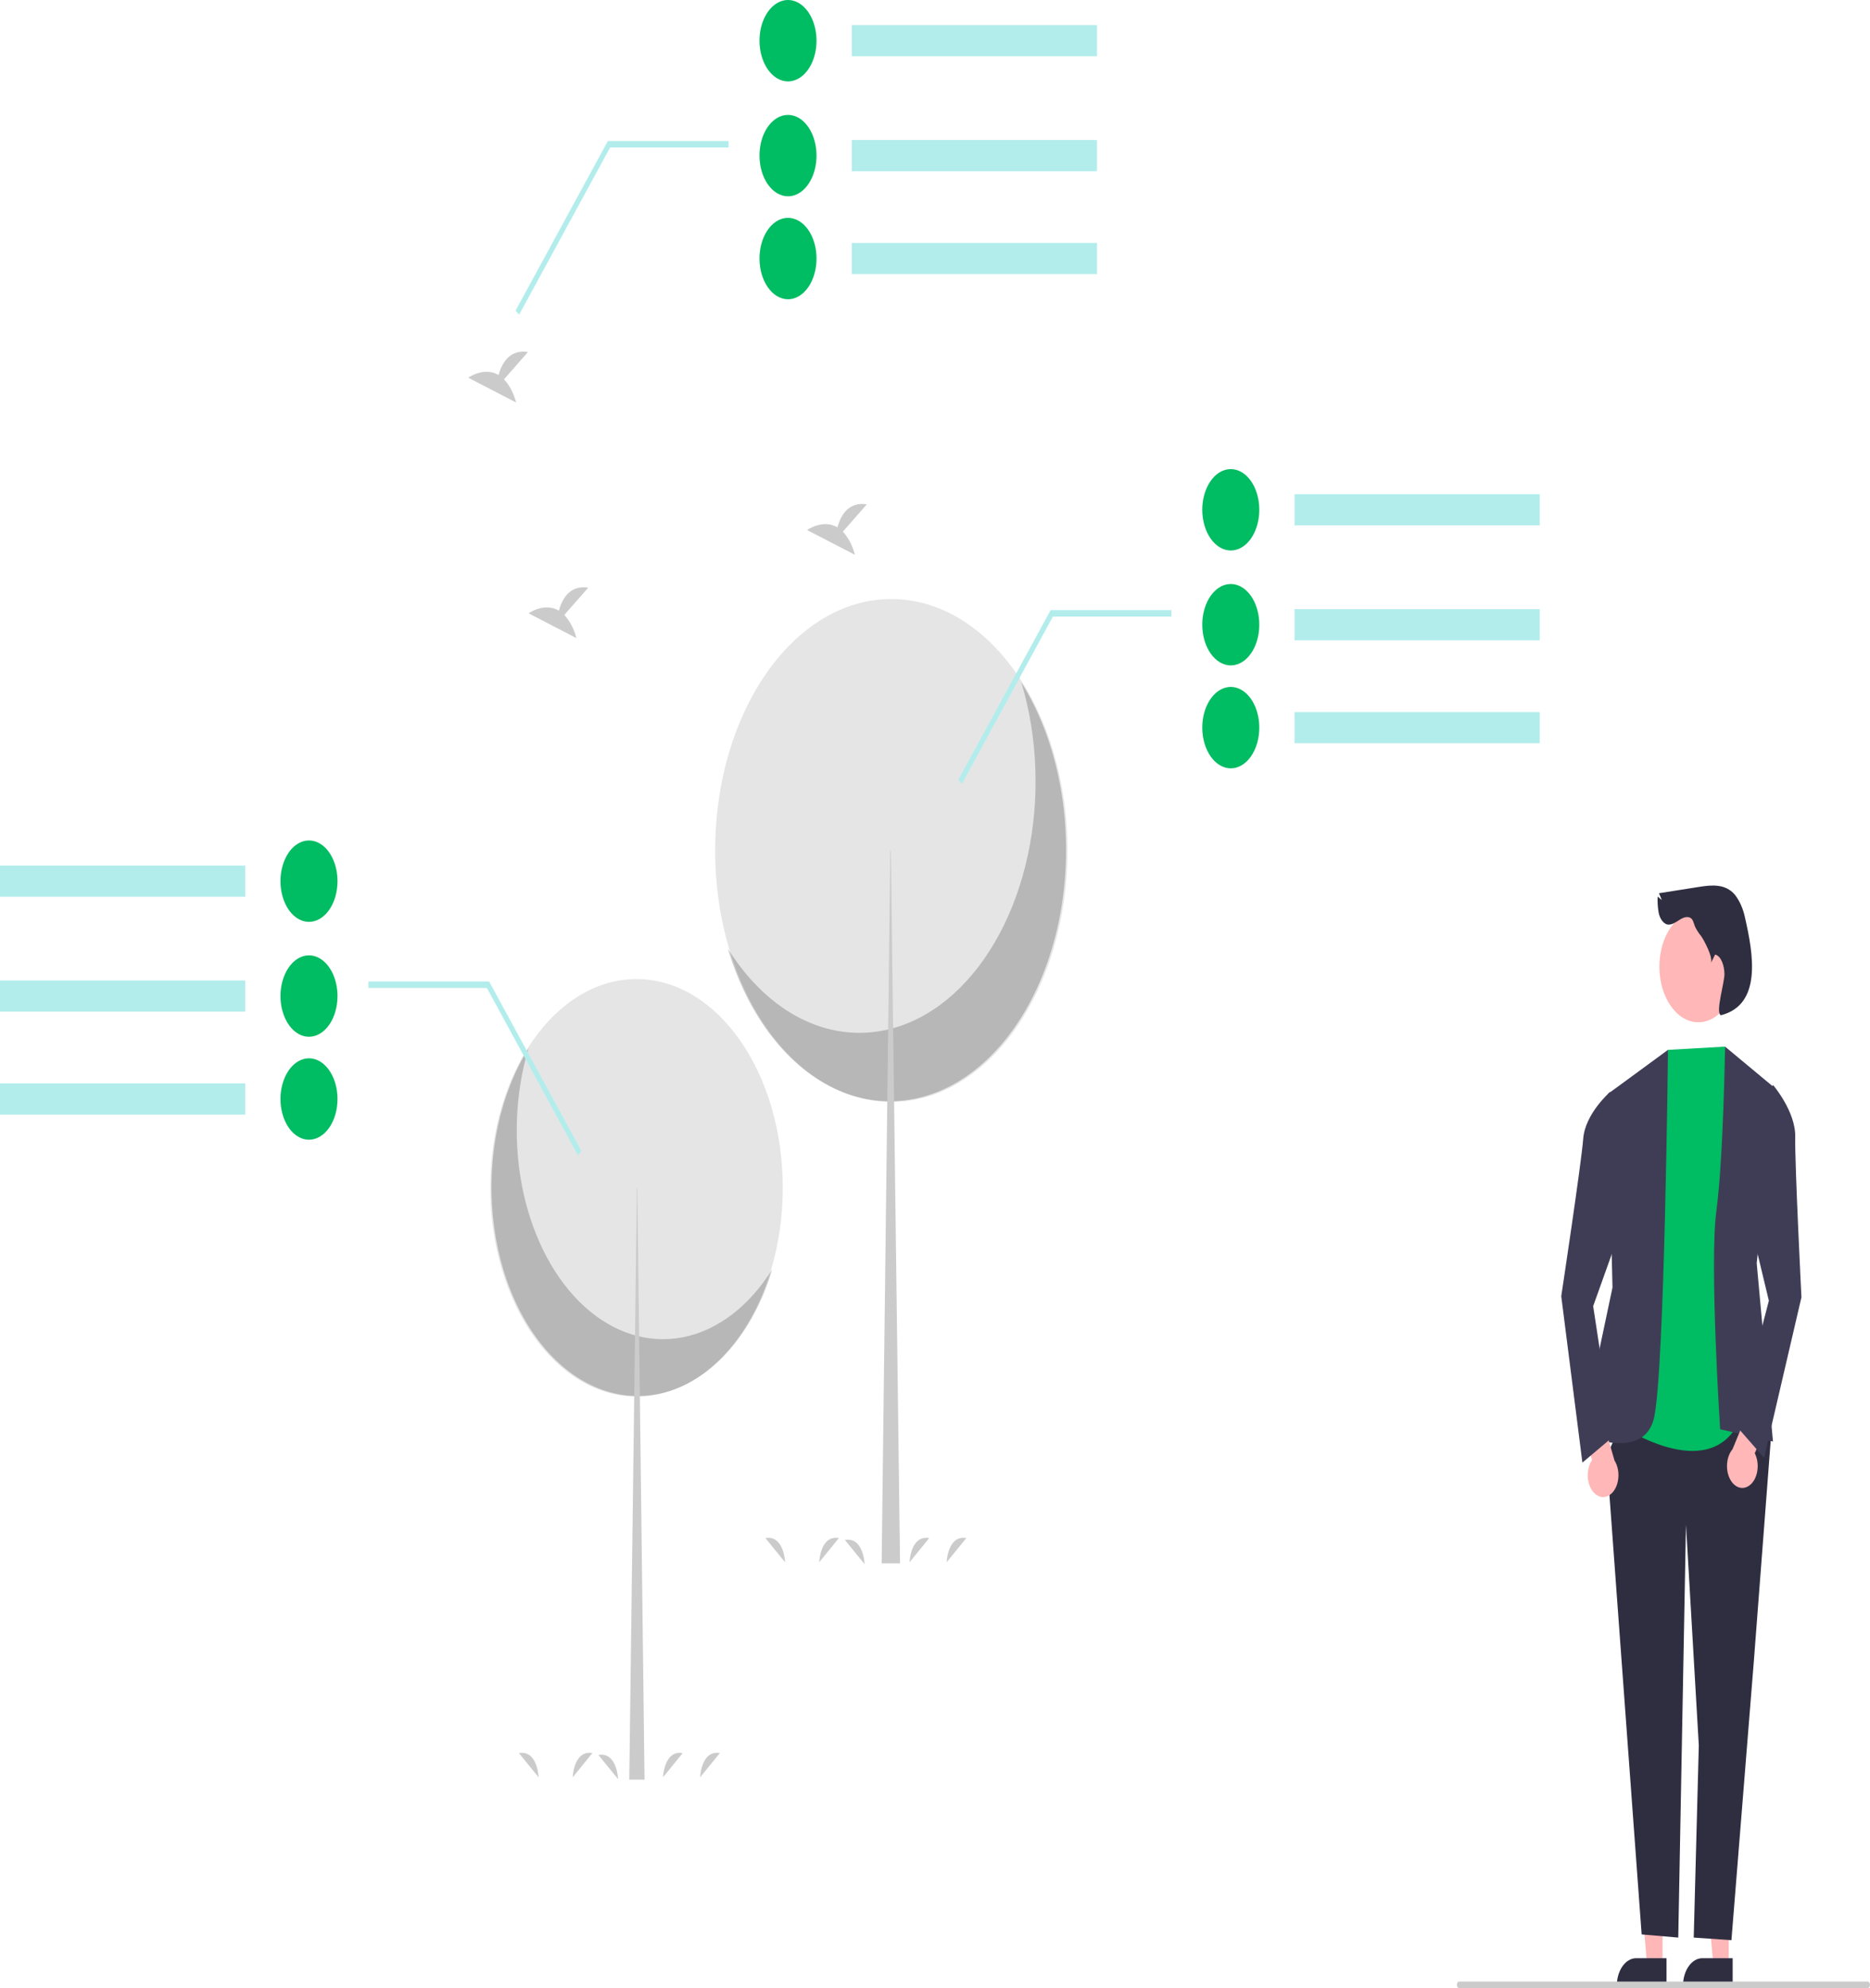 <svg width="557" height="592" viewBox="0 0 557 592" fill="none" xmlns="http://www.w3.org/2000/svg">
<g clip-path="url(#clip0_9_278)">
<path d="M189.591 415.863C213.651 415.863 233.155 388.033 233.155 353.702C233.155 319.372 213.651 291.542 189.591 291.542C165.532 291.542 146.027 319.372 146.027 353.702C146.027 388.033 165.532 415.863 189.591 415.863Z" fill="#E5E5E5"/>
<path opacity="0.2" d="M157.425 312.184C153.362 325.747 152.81 340.93 155.87 355.019C158.929 369.109 165.4 381.187 174.126 389.096C182.852 397.004 193.265 400.228 203.503 398.19C213.742 396.153 223.139 388.987 230.015 377.973C227.533 386.26 223.818 393.677 219.127 399.711C214.436 405.745 208.882 410.252 202.849 412.92C196.817 415.587 190.45 416.351 184.19 415.159C177.93 413.967 171.926 410.847 166.595 406.015C161.264 401.183 156.733 394.755 153.315 387.177C149.898 379.598 147.676 371.05 146.804 362.125C145.932 353.2 146.43 344.11 148.264 335.487C150.098 326.864 153.224 318.912 157.425 312.184Z" fill="black"/>
<path d="M189.711 353.702H189.831L191.985 529.938H187.437L189.711 353.702Z" fill="#CBCBCB"/>
<path d="M265.491 328.125C294.471 328.125 317.963 294.604 317.963 253.253C317.963 211.903 294.471 178.381 265.491 178.381C236.512 178.381 213.019 211.903 213.019 253.253C213.019 294.604 236.512 328.125 265.491 328.125Z" fill="#E5E5E5"/>
<path opacity="0.2" d="M304.235 203.245C309.129 219.581 309.793 237.869 306.108 254.84C302.423 271.81 294.629 286.358 284.118 295.884C273.608 305.41 261.066 309.292 248.734 306.838C236.402 304.384 225.084 295.753 216.801 282.487C219.791 292.468 224.266 301.402 229.916 308.67C235.566 315.938 242.255 321.367 249.522 324.58C256.788 327.793 264.457 328.713 271.997 327.277C279.537 325.841 286.768 322.083 293.19 316.263C299.611 310.443 305.069 302.701 309.185 293.573C313.301 284.445 315.977 274.149 317.028 263.398C318.078 252.648 317.478 241.7 315.269 231.313C313.06 220.926 309.295 211.349 304.235 203.245Z" fill="black"/>
<path d="M265.347 253.253H265.203L262.608 465.527H268.086L265.347 253.253Z" fill="#CBCBCB"/>
<path d="M168.083 183.121L175.208 174.99C169.673 174.119 167.399 178.426 166.468 181.835C162.144 179.273 157.437 182.63 157.437 182.63L171.692 190.014C170.973 187.274 169.721 184.882 168.083 183.121Z" fill="#CBCBCB"/>
<path d="M150.124 112.96L157.249 104.829C151.714 103.958 149.44 108.265 148.509 111.674C144.185 109.112 139.478 112.47 139.478 112.47L153.733 119.854C153.014 117.113 151.762 114.722 150.124 112.96Z" fill="#CBCBCB"/>
<path d="M251.05 158.321L258.174 150.191C252.64 149.319 250.366 153.627 249.435 157.036C245.111 154.474 240.404 157.831 240.404 157.831L254.659 165.215C253.94 162.475 252.688 160.083 251.05 158.321Z" fill="#CBCBCB"/>
<path d="M244.01 465.202C244.01 465.202 244.283 457.052 249.871 457.999L244.01 465.202Z" fill="#CBCBCB"/>
<path d="M281.972 465.202C281.972 465.202 282.245 457.052 287.833 457.999L281.972 465.202Z" fill="#CBCBCB"/>
<path d="M270.919 465.202C270.919 465.202 271.191 457.052 276.78 457.999L270.919 465.202Z" fill="#CBCBCB"/>
<path d="M233.841 465.202C233.841 465.202 233.569 457.052 227.98 457.999L233.841 465.202Z" fill="#CBCBCB"/>
<path d="M257.527 465.766C257.527 465.766 257.254 457.615 251.666 458.562L257.527 465.766Z" fill="#CBCBCB"/>
<path d="M170.589 529.225C170.589 529.225 170.861 521.074 176.45 522.022L170.589 529.225Z" fill="#CBCBCB"/>
<path d="M208.551 529.225C208.551 529.225 208.823 521.074 214.412 522.022L208.551 529.225Z" fill="#CBCBCB"/>
<path d="M197.497 529.225C197.497 529.225 197.77 521.074 203.358 522.022L197.497 529.225Z" fill="#CBCBCB"/>
<path d="M160.42 529.225C160.42 529.225 160.147 521.074 154.559 522.022L160.42 529.225Z" fill="#CBCBCB"/>
<path d="M184.106 529.788C184.106 529.788 183.833 521.638 178.245 522.585L184.106 529.788Z" fill="#CBCBCB"/>
<path d="M458.636 147.16H385.585V156.449H458.636V147.16Z" fill="#B2EDEC"/>
<path d="M458.636 181.377H385.585V190.666H458.636V181.377Z" fill="#B2EDEC"/>
<path d="M458.636 212.03H385.585V221.318H458.636V212.03Z" fill="#B2EDEC"/>
<path d="M358.108 151.804C358.108 149.408 358.606 147.065 359.539 145.072C360.472 143.079 361.799 141.526 363.351 140.608C364.903 139.691 366.61 139.451 368.258 139.919C369.905 140.386 371.419 141.54 372.606 143.235C373.794 144.93 374.603 147.089 374.931 149.44C375.258 151.791 375.09 154.228 374.447 156.442C373.804 158.656 372.716 160.549 371.319 161.881C369.923 163.212 368.281 163.923 366.601 163.923C364.349 163.919 362.19 162.641 360.598 160.37C359.006 158.098 358.11 155.017 358.108 151.804Z" fill="#00BC62"/>
<path d="M358.108 186.021C358.108 183.625 358.606 181.282 359.539 179.289C360.472 177.296 361.799 175.743 363.351 174.825C364.903 173.908 366.61 173.668 368.258 174.136C369.905 174.603 371.419 175.757 372.606 177.452C373.794 179.147 374.603 181.306 374.931 183.657C375.258 186.008 375.09 188.445 374.447 190.659C373.804 192.873 372.716 194.766 371.319 196.098C369.923 197.429 368.281 198.14 366.601 198.14C364.349 198.136 362.19 196.858 360.598 194.587C359.006 192.315 358.11 189.234 358.108 186.021Z" fill="#00BC62"/>
<path d="M358.108 216.674C358.108 214.277 358.606 211.934 359.539 209.941C360.472 207.949 361.799 206.395 363.351 205.478C364.903 204.561 366.61 204.321 368.258 204.788C369.905 205.256 371.419 206.41 372.606 208.105C373.794 209.8 374.603 211.959 374.931 214.31C375.258 216.661 375.09 219.097 374.447 221.312C373.804 223.526 372.716 225.419 371.319 226.75C369.923 228.082 368.281 228.793 366.601 228.793C364.349 228.789 362.19 227.511 360.598 225.239C359.006 222.967 358.11 219.887 358.108 216.674Z" fill="#00BC62"/>
<path d="M286.519 233.384L285.446 232.195L312.944 181.673H348.907V183.613H313.609L286.519 233.384Z" fill="#B2EDEC"/>
<path d="M73.051 257.745H0V267.033H73.051V257.745Z" fill="#B2EDEC"/>
<path d="M73.051 291.962H0V301.25H73.051V291.962Z" fill="#B2EDEC"/>
<path d="M73.051 322.615H0V331.903H73.051V322.615Z" fill="#B2EDEC"/>
<path d="M92.035 274.508C90.356 274.508 88.714 273.797 87.317 272.465C85.92 271.134 84.832 269.241 84.189 267.027C83.546 264.812 83.378 262.376 83.706 260.025C84.033 257.674 84.842 255.515 86.03 253.82C87.218 252.125 88.731 250.971 90.379 250.503C92.026 250.036 93.734 250.276 95.286 251.193C96.837 252.11 98.164 253.663 99.097 255.656C100.03 257.649 100.528 259.992 100.528 262.389C100.528 263.98 100.309 265.556 99.882 267.027C99.455 268.497 98.829 269.833 98.041 270.958C97.252 272.083 96.316 272.976 95.286 273.585C94.255 274.194 93.151 274.508 92.035 274.508Z" fill="#00BC62"/>
<path d="M92.035 308.725C90.356 308.725 88.714 308.014 87.317 306.682C85.921 305.351 84.832 303.458 84.189 301.244C83.546 299.029 83.378 296.593 83.706 294.242C84.034 291.891 84.842 289.732 86.03 288.037C87.218 286.342 88.731 285.188 90.379 284.72C92.026 284.253 93.734 284.493 95.286 285.41C96.838 286.327 98.164 287.88 99.097 289.873C100.03 291.866 100.529 294.209 100.529 296.606C100.529 298.197 100.309 299.773 99.882 301.244C99.455 302.714 98.83 304.05 98.041 305.175C97.252 306.3 96.316 307.193 95.286 307.802C94.255 308.411 93.151 308.725 92.035 308.725H92.035Z" fill="#00BC62"/>
<path d="M92.035 339.377C90.356 339.377 88.714 338.667 87.317 337.335C85.921 336.003 84.832 334.111 84.189 331.896C83.546 329.682 83.378 327.245 83.706 324.895C84.034 322.544 84.842 320.384 86.03 318.69C87.218 316.995 88.731 315.841 90.379 315.373C92.026 314.905 93.734 315.145 95.286 316.063C96.838 316.98 98.164 318.533 99.097 320.526C100.03 322.519 100.529 324.862 100.529 327.259C100.529 328.85 100.309 330.426 99.882 331.896C99.455 333.367 98.83 334.703 98.041 335.828C97.252 336.953 96.316 337.846 95.286 338.455C94.255 339.064 93.151 339.377 92.035 339.377H92.035Z" fill="#00BC62"/>
<path d="M172.118 343.969L145.027 294.198H109.729V292.258H145.692L145.896 292.633L173.191 342.779L172.118 343.969Z" fill="#B2EDEC"/>
<path d="M326.75 7.474H253.699V16.763H326.75V7.474Z" fill="#B2EDEC"/>
<path d="M326.75 41.691H253.699V50.98H326.75V41.691Z" fill="#B2EDEC"/>
<path d="M326.75 72.344H253.699V81.632H326.75V72.344Z" fill="#B2EDEC"/>
<path d="M226.222 12.118C226.222 9.722 226.72 7.379 227.653 5.386C228.586 3.393 229.913 1.84 231.465 0.922C233.016 0.005 234.724 -0.235 236.372 0.233C238.019 0.7 239.532 1.855 240.72 3.549C241.908 5.244 242.717 7.404 243.044 9.754C243.372 12.105 243.204 14.542 242.561 16.756C241.918 18.971 240.83 20.863 239.433 22.195C238.036 23.526 236.394 24.237 234.715 24.237C232.463 24.233 230.304 22.956 228.712 20.684C227.12 18.412 226.224 15.332 226.222 12.118Z" fill="#00BC62"/>
<path d="M226.222 46.336C226.222 43.939 226.72 41.596 227.653 39.603C228.586 37.61 229.913 36.057 231.465 35.139C233.016 34.222 234.724 33.982 236.372 34.45C238.019 34.917 239.532 36.072 240.72 37.767C241.908 39.461 242.717 41.621 243.044 43.971C243.372 46.322 243.204 48.759 242.561 50.973C241.918 53.188 240.83 55.08 239.433 56.412C238.036 57.743 236.394 58.454 234.715 58.454C232.463 58.45 230.304 57.173 228.712 54.901C227.12 52.629 226.224 49.548 226.222 46.336Z" fill="#00BC62"/>
<path d="M226.222 76.988C226.222 74.591 226.72 72.249 227.653 70.256C228.586 68.263 229.913 66.71 231.465 65.792C233.016 64.875 234.724 64.635 236.372 65.103C238.019 65.57 239.532 66.724 240.72 68.419C241.908 70.114 242.717 72.273 243.044 74.624C243.372 76.975 243.204 79.412 242.561 81.626C241.918 83.84 240.83 85.733 239.433 87.064C238.036 88.396 236.394 89.107 234.715 89.107C232.463 89.103 230.304 87.825 228.712 85.553C227.12 83.282 226.224 80.201 226.222 76.988Z" fill="#00BC62"/>
<path d="M154.633 93.698L153.559 92.509L181.058 41.987H217.021V43.927H181.723L154.633 93.698Z" fill="#B2EDEC"/>
<path d="M514.924 585.244H510.336L508.153 559.989H514.925L514.924 585.244Z" fill="#FFB7B7"/>
<path d="M516.094 591.591L501.298 591.59V591.323C501.298 589.144 501.905 587.054 502.985 585.513C504.065 583.972 505.53 583.106 507.057 583.106H507.058L516.094 583.106L516.094 591.591Z" fill="#2F2E41"/>
<path d="M495.209 585.244H490.621L488.438 559.989H495.21L495.209 585.244Z" fill="#FFB7B7"/>
<path d="M496.379 591.591L481.583 591.59V591.323C481.584 589.144 482.19 587.054 483.27 585.513C484.35 583.972 485.815 583.106 487.342 583.106H487.343L496.38 583.106L496.379 591.591Z" fill="#2F2E41"/>
<path d="M484.763 419.553L478.546 433.661L488.982 576.023L499.889 576.965L502.183 454.01L506.008 519.732L504.497 576.965L515.726 577.742L522.398 494.706L527.422 429.033L517.565 415.938L484.763 419.553Z" fill="#2F2E41"/>
<path d="M513.826 311.658L496.83 312.628L481.082 423.488C481.082 423.488 506.68 441.613 517.051 425.138L523.284 418.621L513.826 311.658Z" fill="#00BC62"/>
<path d="M513.826 311.658L528.782 324.096L523.256 376.166L528.102 429.258L512.365 425.599C512.365 425.599 509.143 376.166 511.234 360.645C513.325 345.125 513.826 311.658 513.826 311.658Z" fill="#3F3D56"/>
<path d="M496.83 312.628L478.934 325.735L480.297 383.402L471.061 427.092C471.061 427.092 489.478 435.502 492.644 422.325C495.81 409.147 496.83 312.628 496.83 312.628Z" fill="#3F3D56"/>
<path d="M520.999 442.396C521.596 441.981 522.122 441.384 522.539 440.648C522.957 439.911 523.256 439.053 523.416 438.133C523.576 437.214 523.593 436.255 523.465 435.326C523.338 434.396 523.069 433.517 522.678 432.752L528.079 420.105L523.493 413.547L516.042 431.56C515.184 432.583 514.619 434.02 514.454 435.597C514.29 437.175 514.536 438.784 515.147 440.12C515.758 441.456 516.691 442.425 517.77 442.845C518.848 443.264 519.997 443.105 520.999 442.396Z" fill="#FFB7B7"/>
<path d="M521.02 331.189L528.15 323.126C528.15 323.126 534.893 331 534.727 338.547C534.56 346.095 536.579 386.3 536.579 386.3L525.452 434.088L517.166 424.628L526.873 387.321L519.224 355.487L521.02 331.189Z" fill="#3F3D56"/>
<path d="M474.923 444.648C474.373 444.117 473.911 443.421 473.57 442.607C473.23 441.794 473.018 440.884 472.95 439.942C472.883 438.999 472.96 438.047 473.179 437.152C473.397 436.257 473.75 435.442 474.213 434.762L470.113 421.157L475.3 415.585L480.9 434.915C481.648 436.101 482.066 437.637 482.073 439.232C482.081 440.827 481.678 442.371 480.941 443.57C480.204 444.77 479.185 445.542 478.075 445.741C476.966 445.94 475.844 445.551 474.923 444.648V444.648Z" fill="#FFB7B7"/>
<path d="M485.876 334.544L479.612 325.129C479.612 325.129 472.16 331.57 471.58 339.076C471 346.581 465.033 385.981 465.033 385.981L471.334 435.528L480.471 427.827L474.543 388.942L485.257 358.962L485.876 334.544Z" fill="#3F3D56"/>
<path d="M505.87 304.412C512.281 304.412 517.478 296.996 517.478 287.848C517.478 278.7 512.281 271.284 505.87 271.284C499.459 271.284 494.262 278.7 494.262 287.848C494.262 296.996 499.459 304.412 505.87 304.412Z" fill="#FFB7B7"/>
<path d="M503.063 273.14C501.891 272.845 500.73 273.606 499.644 274.3C498.558 274.995 497.344 275.653 496.206 275.155C495.681 274.872 495.211 274.414 494.836 273.82C494.46 273.225 494.189 272.511 494.046 271.737C493.77 270.187 493.671 268.583 493.753 266.988L494.989 268.007L494.145 265.982L506.191 264.082C509.836 263.508 513.923 263.107 516.758 266.426C518.203 268.298 519.255 270.705 519.797 273.381C522.201 283.885 524.932 299.191 512.589 302.314C510.869 301.635 513.674 292.599 513.646 290.052C513.617 287.505 512.635 284.643 510.871 284.252L509.58 286.815C510.406 285.175 507.472 279.848 506.742 278.808C506.086 278.014 505.494 277.118 504.976 276.137C504.393 274.862 504.387 273.474 503.063 273.14Z" fill="#2F2E41"/>
<path d="M556.32 592H434.631C434.451 592 434.278 591.898 434.151 591.716C434.023 591.534 433.951 591.287 433.951 591.03C433.951 590.773 434.023 590.526 434.151 590.344C434.278 590.162 434.451 590.06 434.631 590.06H556.32C556.5 590.06 556.673 590.162 556.801 590.344C556.928 590.526 557 590.773 557 591.03C557 591.287 556.928 591.534 556.801 591.716C556.673 591.898 556.5 592 556.32 592Z" fill="#CBCBCB"/>
</g>
<defs>
<clipPath id="clip0_9_278">
<rect width="557" height="592" fill="white"/>
</clipPath>
</defs>
</svg>
